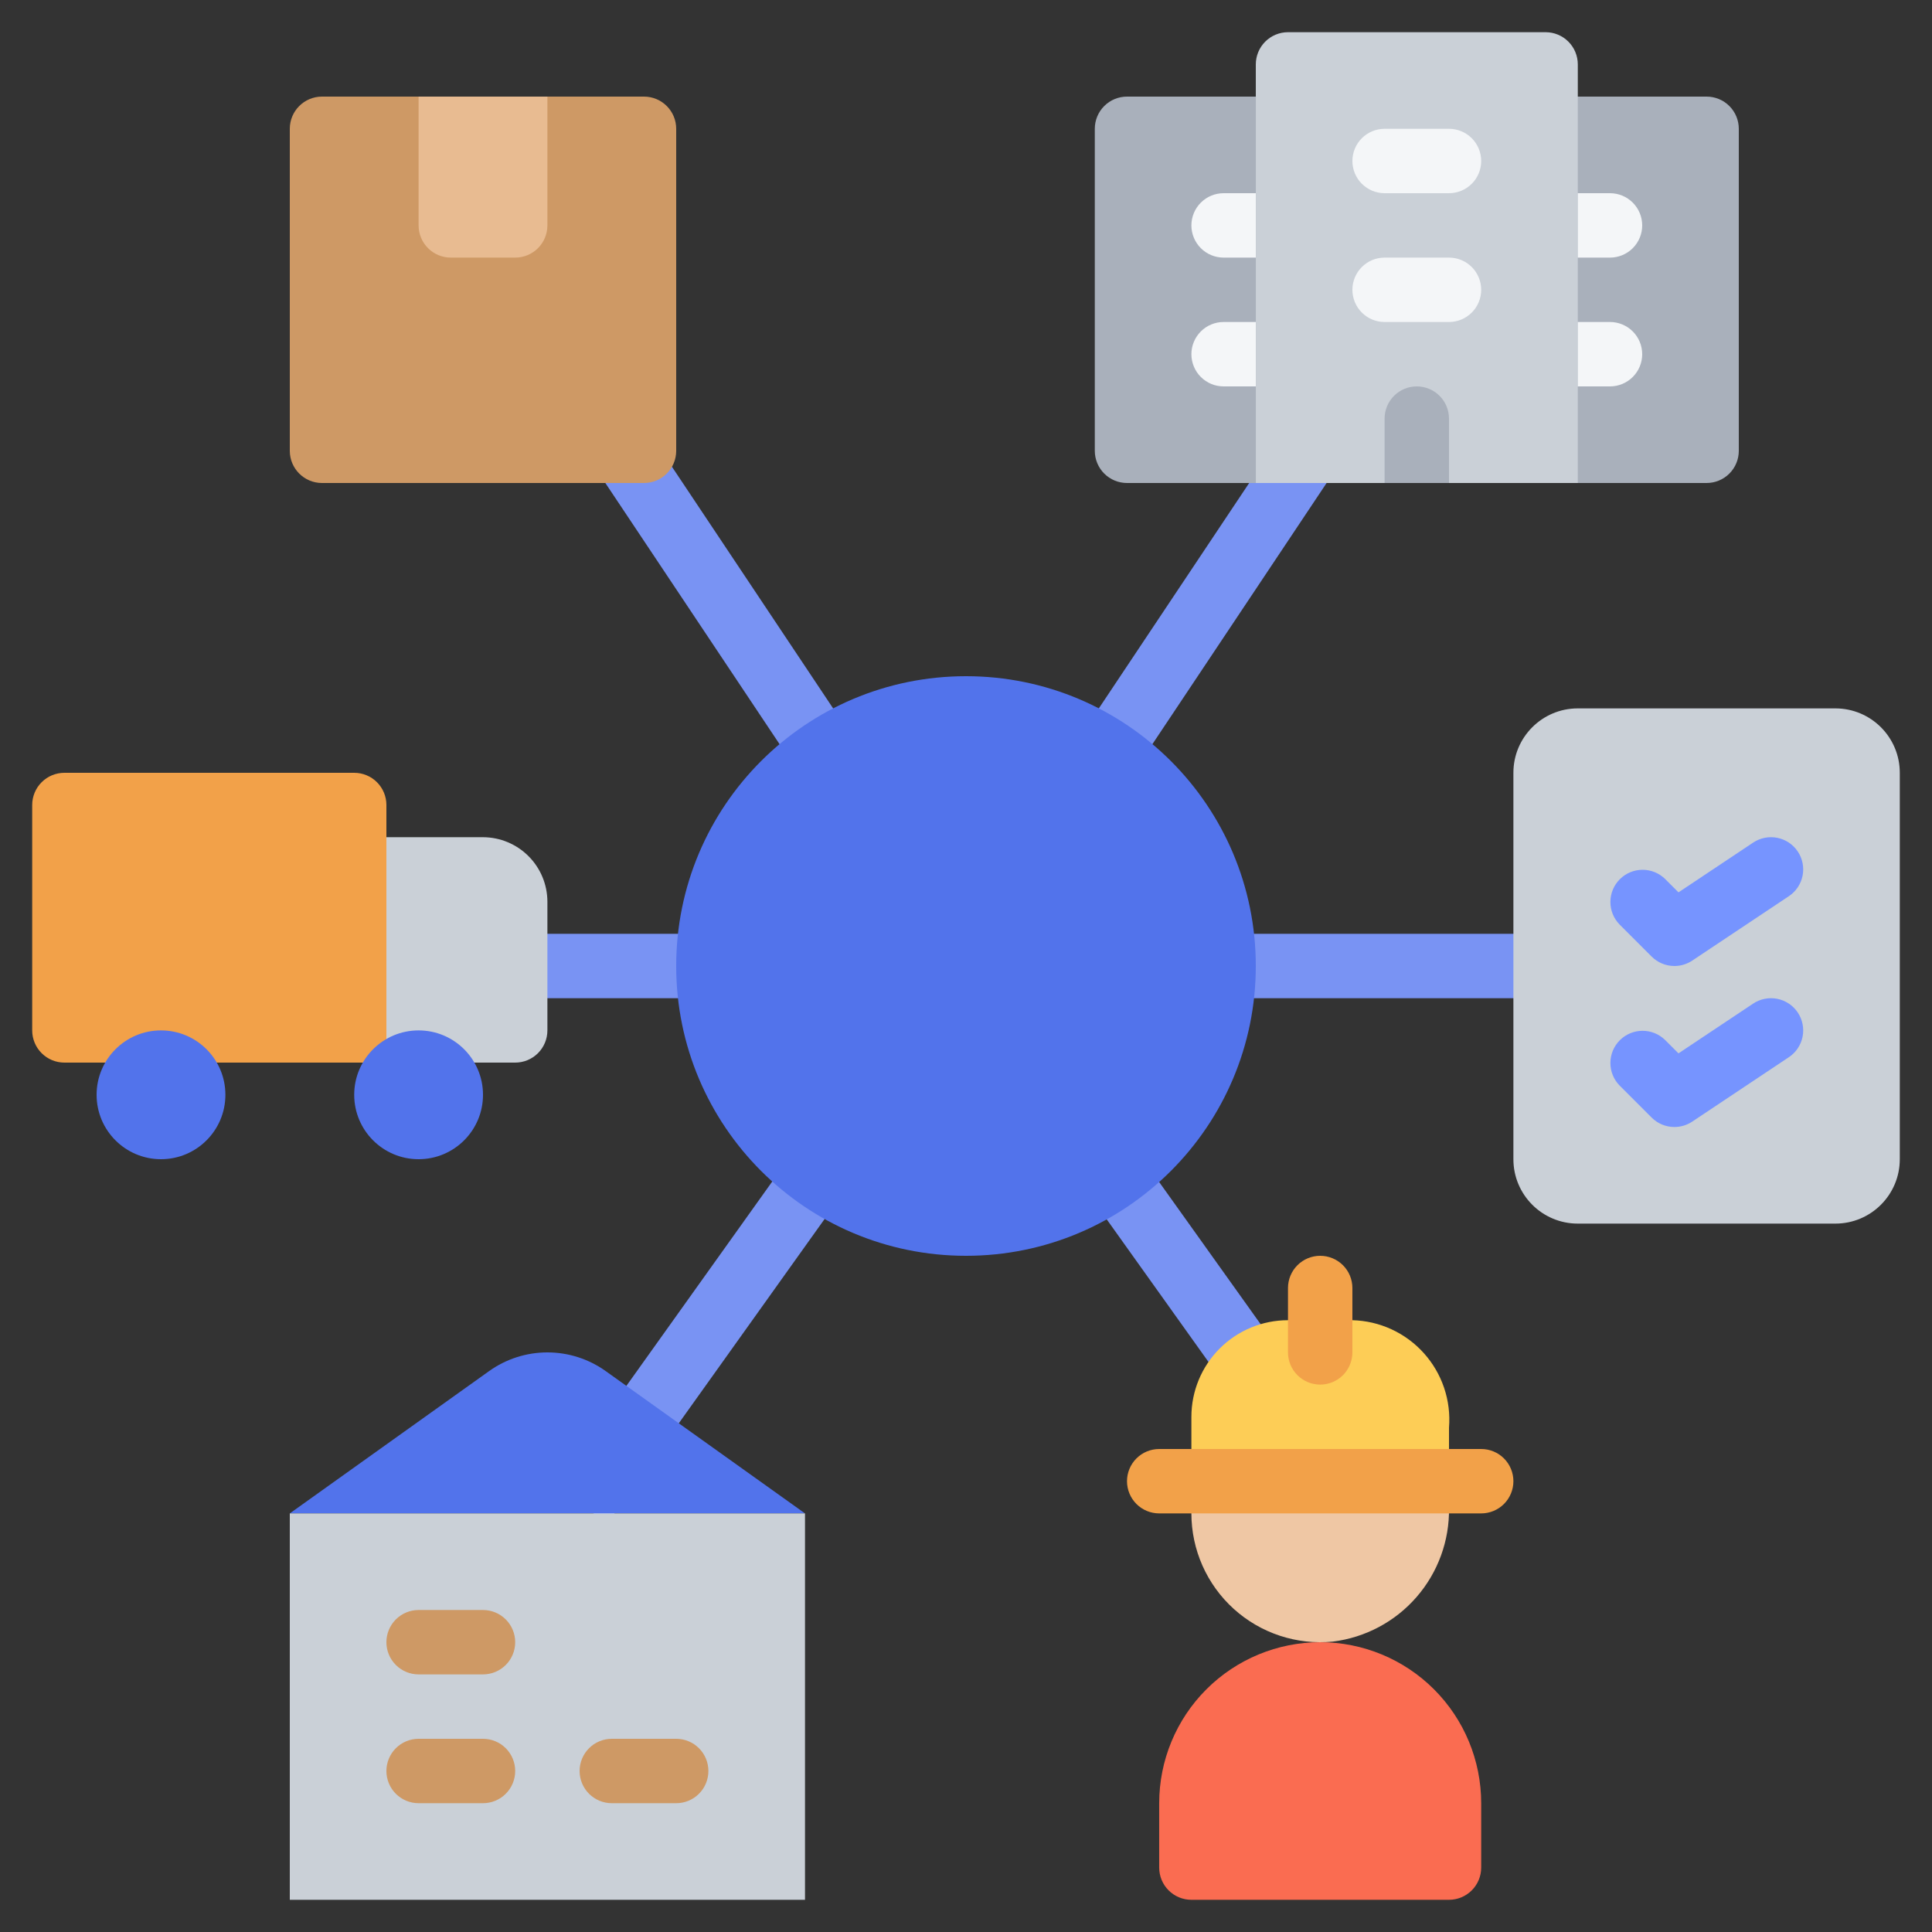 <svg width="329" height="329" viewBox="0 0 329 329" fill="none" xmlns="http://www.w3.org/2000/svg">
<rect x="0" y="0" width="329" height="329" fill="#333333" stroke="none"/>
<path d="M94.5 253.048L143.61 184.245L152.532 190.613L103.423 259.417L94.5 253.048Z" fill="#7993F3"/>
<path d="M181.972 198.549L190.894 192.18L220.977 234.329L212.055 240.697L181.972 198.549Z" fill="#7993F3"/>
<path d="M94.207 68.941L103.332 62.855L152.632 136.761L143.508 142.848L94.207 68.941Z" fill="#7993F3"/>
<path d="M176.334 136.799L225.757 62.71L234.881 68.797L185.458 142.886L176.334 136.799Z" fill="#7993F3"/>
<path d="M76.767 159.018H131.6V169.985H76.767V159.018Z" fill="#7993F3"/>
<path d="M197.401 159.018H274.168V169.985H197.401V159.018Z" fill="#7993F3"/>
<path d="M268.683 16.45H290.617C292.071 16.45 293.466 17.028 294.494 18.056C295.522 19.084 296.1 20.479 296.1 21.933V76.767C296.1 78.221 295.522 79.616 294.494 80.644C293.466 81.672 292.071 82.25 290.617 82.25H191.917C190.462 82.25 189.068 81.672 188.039 80.644C187.011 79.616 186.433 78.221 186.433 76.767V21.933C186.433 20.479 187.011 19.084 188.039 18.056C189.068 17.028 190.462 16.45 191.917 16.45H268.683Z" fill="#A9B0BB"/>
<path d="M60.317 180.95H87.733C89.188 180.95 90.582 180.372 91.611 179.344C92.639 178.316 93.217 176.921 93.217 175.467V153.533C93.208 150.628 92.05 147.843 89.995 145.788C87.94 143.734 85.156 142.575 82.25 142.567H60.317V180.95Z" fill="#CAD0D7"/>
<path d="M312.548 120.633H268.682C262.625 120.633 257.716 125.543 257.716 131.6V197.4C257.716 203.457 262.625 208.367 268.682 208.367H312.548C318.605 208.367 323.515 203.457 323.515 197.4V131.6C323.515 125.543 318.605 120.633 312.548 120.633Z" fill="#CAD0D7"/>
<path d="M219.334 5.483H263.201C264.656 5.483 266.05 6.061 267.078 7.089C268.107 8.118 268.684 9.512 268.684 10.967V82.25H213.851V10.967C213.851 9.512 214.429 8.118 215.457 7.089C216.486 6.061 217.88 5.483 219.334 5.483Z" fill="#CAD0D7"/>
<path d="M65.8 180.95V137.083C65.8 135.629 65.222 134.234 64.194 133.206C63.166 132.178 61.771 131.6 60.317 131.6H10.967C9.512 131.6 8.118 132.178 7.089 133.206C6.061 134.234 5.483 135.629 5.483 137.083V175.467C5.483 176.921 6.061 178.316 7.089 179.344C8.118 180.373 9.512 180.95 10.967 180.95H65.8Z" fill="#F2A149"/>
<path d="M27.417 197.4C33.473 197.4 38.383 192.49 38.383 186.433C38.383 180.376 33.473 175.467 27.417 175.467C21.36 175.467 16.45 180.376 16.45 186.433C16.45 192.49 21.36 197.4 27.417 197.4Z" fill="#5273EB"/>
<path d="M71.283 197.4C77.34 197.4 82.25 192.49 82.25 186.433C82.25 180.376 77.34 175.467 71.283 175.467C65.226 175.467 60.317 180.376 60.317 186.433C60.317 192.49 65.226 197.4 71.283 197.4Z" fill="#5273EB"/>
<path d="M109.667 16.45H54.833C51.805 16.45 49.35 18.905 49.35 21.933V76.767C49.35 79.795 51.805 82.25 54.833 82.25H109.667C112.695 82.25 115.15 79.795 115.15 76.767V21.933C115.15 18.905 112.695 16.45 109.667 16.45Z" fill="#CE9965"/>
<path d="M71.283 16.45H93.217V38.383C93.217 39.837 92.639 41.232 91.611 42.261C90.582 43.289 89.188 43.867 87.733 43.867H76.767C75.312 43.867 73.918 43.289 72.889 42.261C71.861 41.232 71.283 39.837 71.283 38.383V16.45Z" fill="#E8BB91"/>
<path d="M164.5 213.85C191.755 213.85 213.85 191.755 213.85 164.5C213.85 137.244 191.755 115.15 164.5 115.15C137.245 115.15 115.15 137.244 115.15 164.5C115.15 191.755 137.245 213.85 164.5 213.85Z" fill="#5273EB"/>
<path d="M224.816 279.65C232.086 279.65 239.06 282.539 244.202 287.68C249.344 292.822 252.232 299.795 252.232 307.067V318.033C252.232 319.488 251.654 320.882 250.626 321.911C249.597 322.939 248.203 323.517 246.748 323.517H202.882C201.428 323.517 200.033 322.939 199.004 321.911C197.976 320.882 197.399 319.488 197.399 318.033V307.067C197.399 299.795 200.287 292.822 205.429 287.68C210.57 282.539 217.544 279.65 224.816 279.65Z" fill="#FA6C51"/>
<path d="M202.883 252.233V257.717C202.883 260.779 203.524 263.807 204.765 266.607C206.006 269.406 207.819 271.915 210.088 273.971C212.357 276.028 215.032 277.586 217.94 278.546C220.848 279.506 223.924 279.847 226.972 279.546C232.495 278.863 237.57 276.162 241.222 271.962C244.873 267.762 246.842 262.36 246.75 256.795V252.233H202.883Z" fill="#EFC7A4"/>
<path d="M246.75 252.233V243.12C246.936 240.824 246.652 238.515 245.916 236.332C245.179 234.149 244.005 232.14 242.465 230.427C240.926 228.714 239.053 227.332 236.961 226.368C234.869 225.403 232.602 224.875 230.3 224.817H219.333C214.97 224.817 210.786 226.55 207.702 229.635C204.617 232.72 202.883 236.904 202.883 241.267V252.233H246.75Z" fill="#FDCD56"/>
<path d="M137.083 257.717H49.35L83.292 233.481C86.188 231.412 89.658 230.3 93.217 230.3C96.775 230.3 100.246 231.412 103.141 233.481L137.083 257.717Z" fill="#5273EB"/>
<path d="M49.35 257.717H137.083V323.517H49.35V257.717Z" fill="#CAD0D7"/>
<path d="M285.133 164.5C283.679 164.499 282.284 163.921 281.256 162.893L275.773 157.41C274.774 156.375 274.221 154.99 274.234 153.553C274.246 152.115 274.823 150.74 275.84 149.723C276.856 148.706 278.231 148.13 279.669 148.117C281.107 148.104 282.492 148.657 283.526 149.656L285.829 151.959L298.54 143.487C299.139 143.088 299.811 142.81 300.517 142.67C301.224 142.53 301.951 142.531 302.657 142.672C303.363 142.812 304.034 143.092 304.633 143.492C305.231 143.893 305.745 144.407 306.145 145.006C306.545 145.605 306.822 146.277 306.962 146.984C307.102 147.69 307.102 148.418 306.961 149.123C306.82 149.829 306.541 150.501 306.141 151.1C305.74 151.698 305.225 152.212 304.626 152.612L288.176 163.578C287.275 164.179 286.216 164.5 285.133 164.5Z" fill="#7694FF"/>
<path d="M285.133 191.917C283.679 191.917 282.284 191.339 281.256 190.311L275.773 184.827C274.774 183.793 274.221 182.408 274.234 180.97C274.246 179.533 274.823 178.157 275.84 177.141C276.856 176.124 278.231 175.547 279.669 175.535C281.107 175.523 282.492 176.075 283.526 177.074L285.829 179.377L298.54 170.905C299.139 170.505 299.811 170.228 300.517 170.088C301.224 169.948 301.951 169.948 302.657 170.09C303.363 170.231 304.034 170.509 304.633 170.91C305.231 171.31 305.745 171.825 306.145 172.424C306.545 173.023 306.822 173.695 306.962 174.402C307.102 175.108 307.102 175.835 306.961 176.541C306.82 177.248 306.541 177.919 306.141 178.518C305.74 179.116 305.225 179.63 304.626 180.029L288.176 190.996C287.275 191.597 286.216 191.918 285.133 191.917Z" fill="#7694FF"/>
<path d="M246.75 32.9H235.783C234.329 32.9 232.934 32.322 231.906 31.294C230.878 30.266 230.3 28.871 230.3 27.417C230.3 25.962 230.878 24.568 231.906 23.539C232.934 22.511 234.329 21.933 235.783 21.933H246.75C248.204 21.933 249.599 22.511 250.627 23.539C251.655 24.568 252.233 25.962 252.233 27.417C252.233 28.871 251.655 30.266 250.627 31.294C249.599 32.322 248.204 32.9 246.75 32.9Z" fill="#F4F6F8"/>
<path d="M213.85 43.867H208.367C206.912 43.867 205.518 43.289 204.489 42.261C203.461 41.232 202.883 39.837 202.883 38.383C202.883 36.929 203.461 35.534 204.489 34.506C205.518 33.478 206.912 32.9 208.367 32.9H213.85V43.867Z" fill="#F4F6F8"/>
<path d="M213.85 65.8H208.367C206.912 65.8 205.518 65.222 204.489 64.194C203.461 63.166 202.883 61.771 202.883 60.317C202.883 58.862 203.461 57.467 204.489 56.439C205.518 55.411 206.912 54.833 208.367 54.833H213.85V65.8Z" fill="#F4F6F8"/>
<path d="M268.683 32.9H274.167C275.621 32.9 277.016 33.478 278.044 34.506C279.072 35.534 279.65 36.929 279.65 38.383C279.65 39.837 279.072 41.232 278.044 42.261C277.016 43.289 275.621 43.867 274.167 43.867H268.683V32.9Z" fill="#F4F6F8"/>
<path d="M268.683 54.833H274.167C275.621 54.833 277.016 55.411 278.044 56.439C279.072 57.467 279.65 58.862 279.65 60.317C279.65 61.771 279.072 63.166 278.044 64.194C277.016 65.222 275.621 65.8 274.167 65.8H268.683V54.833Z" fill="#F4F6F8"/>
<path d="M246.75 54.833H235.783C234.329 54.833 232.934 54.256 231.906 53.227C230.878 52.199 230.3 50.804 230.3 49.35C230.3 47.896 230.878 46.501 231.906 45.473C232.934 44.444 234.329 43.867 235.783 43.867H246.75C248.204 43.867 249.599 44.444 250.627 45.473C251.655 46.501 252.233 47.896 252.233 49.35C252.233 50.804 251.655 52.199 250.627 53.227C249.599 54.256 248.204 54.833 246.75 54.833Z" fill="#F4F6F8"/>
<path d="M235.782 82.25V71.283C235.782 69.829 236.36 68.434 237.388 67.406C238.416 66.378 239.811 65.8 241.265 65.8C242.72 65.8 244.114 66.378 245.143 67.406C246.171 68.434 246.748 69.829 246.748 71.283V82.25H235.782Z" fill="#A9B0BB"/>
<path d="M82.25 307.067H71.283C69.829 307.067 68.434 306.489 67.406 305.461C66.378 304.432 65.8 303.037 65.8 301.583C65.8 300.129 66.378 298.734 67.406 297.706C68.434 296.678 69.829 296.1 71.283 296.1H82.25C83.704 296.1 85.099 296.678 86.127 297.706C87.155 298.734 87.733 300.129 87.733 301.583C87.733 303.037 87.155 304.432 86.127 305.461C85.099 306.489 83.704 307.067 82.25 307.067Z" fill="#CE9965"/>
<path d="M82.25 285.133H71.283C69.829 285.133 68.434 284.555 67.406 283.527C66.378 282.499 65.8 281.104 65.8 279.65C65.8 278.196 66.378 276.801 67.406 275.773C68.434 274.745 69.829 274.167 71.283 274.167H82.25C83.704 274.167 85.099 274.745 86.127 275.773C87.155 276.801 87.733 278.196 87.733 279.65C87.733 281.104 87.155 282.499 86.127 283.527C85.099 284.555 83.704 285.133 82.25 285.133Z" fill="#CE9965"/>
<path d="M115.15 307.067H104.183C102.729 307.067 101.334 306.489 100.306 305.461C99.278 304.432 98.7 303.037 98.7 301.583C98.7 300.129 99.278 298.734 100.306 297.706C101.334 296.678 102.729 296.1 104.183 296.1H115.15C116.604 296.1 117.999 296.678 119.027 297.706C120.055 298.734 120.633 300.129 120.633 301.583C120.633 303.037 120.055 304.432 119.027 305.461C117.999 306.489 116.604 307.067 115.15 307.067Z" fill="#CE9965"/>
<path d="M252.233 257.717H197.4C195.946 257.717 194.551 257.139 193.523 256.111C192.495 255.082 191.917 253.688 191.917 252.233C191.917 250.779 192.495 249.384 193.523 248.356C194.551 247.328 195.946 246.75 197.4 246.75H252.233C253.688 246.75 255.082 247.328 256.111 248.356C257.139 249.384 257.717 250.779 257.717 252.233C257.717 253.688 257.139 255.082 256.111 256.111C255.082 257.139 253.688 257.717 252.233 257.717Z" fill="#F2A149"/>
<path d="M224.816 235.783C223.361 235.783 221.966 235.205 220.938 234.177C219.91 233.149 219.332 231.754 219.332 230.3V219.333C219.332 217.879 219.91 216.484 220.938 215.456C221.966 214.428 223.361 213.85 224.816 213.85C226.27 213.85 227.664 214.428 228.693 215.456C229.721 216.484 230.298 217.879 230.298 219.333V230.3C230.298 231.754 229.721 233.149 228.693 234.177C227.664 235.205 226.27 235.783 224.816 235.783Z" fill="#F2A149"/>
</svg>
